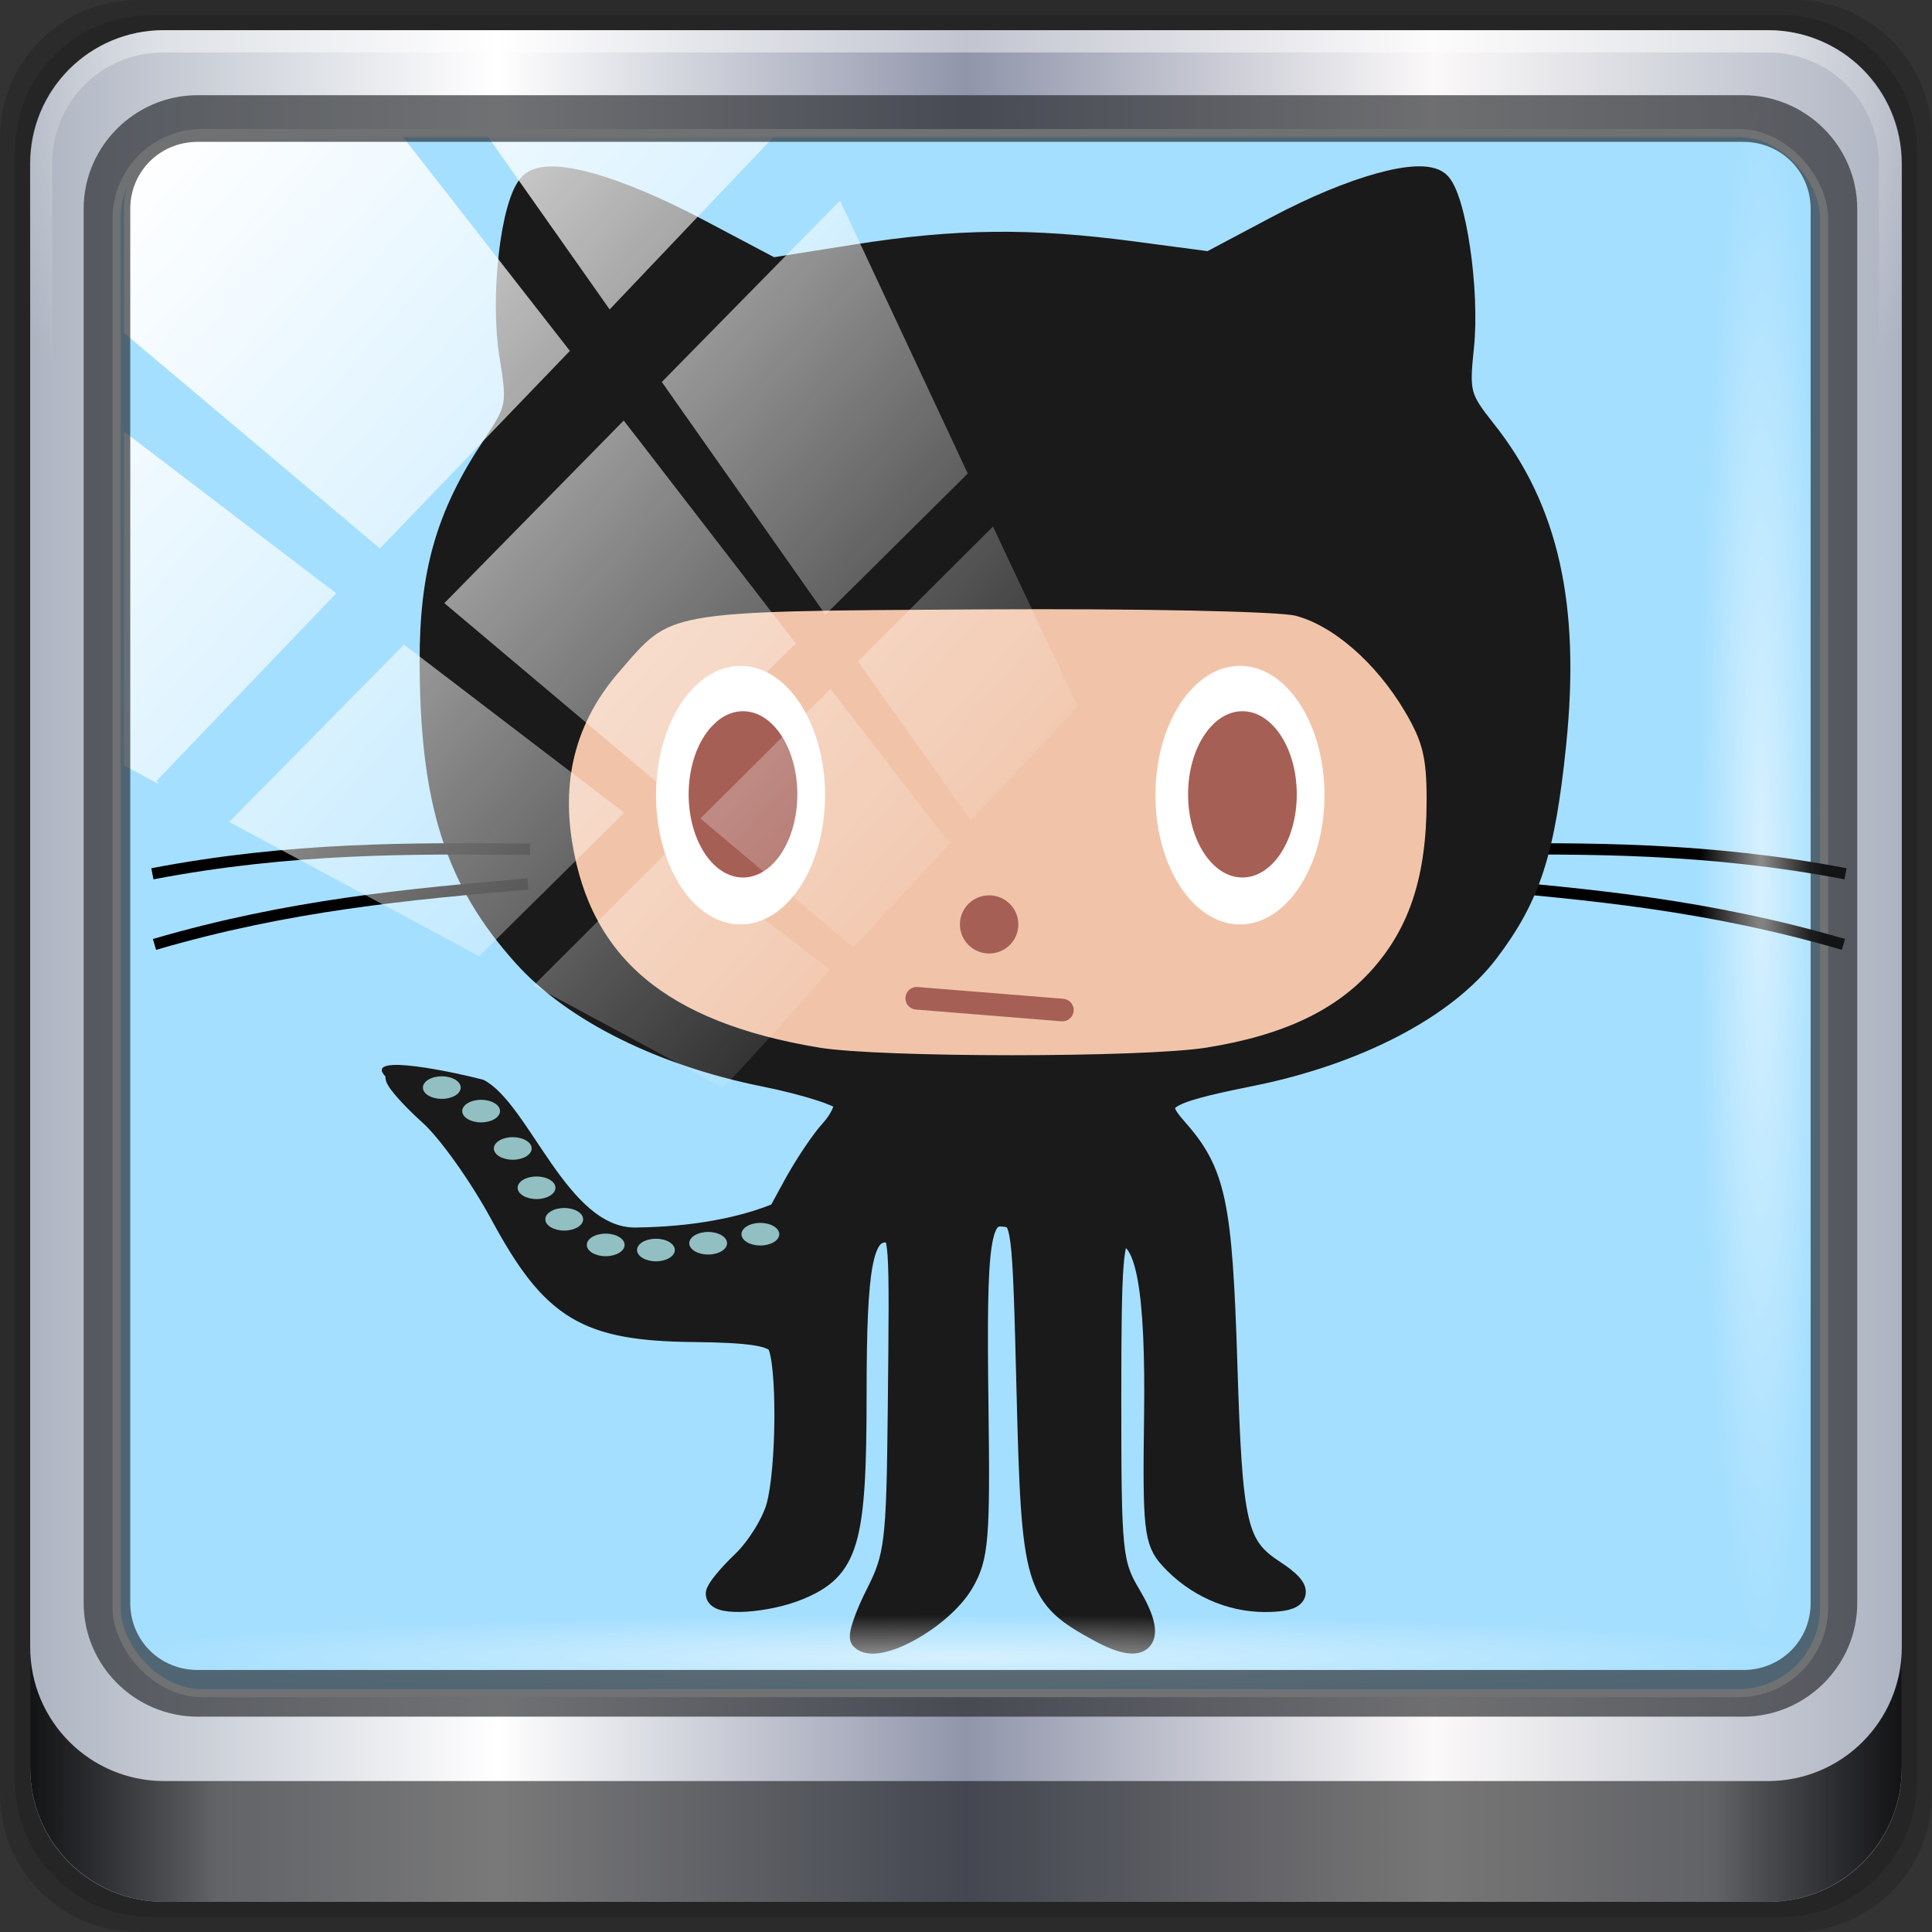 <?xml version="1.0" encoding="UTF-8" standalone="no"?>
<!-- Created with Inkscape (http://www.inkscape.org/) -->

<svg
   xmlns:dc="http://purl.org/dc/elements/1.1/"
   xmlns:cc="http://creativecommons.org/ns#"
   xmlns:rdf="http://www.w3.org/1999/02/22-rdf-syntax-ns#"
   xmlns:svg="http://www.w3.org/2000/svg"
   xmlns="http://www.w3.org/2000/svg"
   xmlns:xlink="http://www.w3.org/1999/xlink"
   xmlns:sodipodi="http://sodipodi.sourceforge.net/DTD/sodipodi-0.dtd"
   xmlns:inkscape="http://www.inkscape.org/namespaces/inkscape"
   version="1.0"
   width="96"
   height="96"
   id="svg2408"
   style="display:inline"
   inkscape:version="0.92.2 5c3e80d, 2017-08-06"
   sodipodi:docname="octocat.svg">
  <rect width="100%" height="100%" fill="#333333" stroke="none"/>
  <sodipodi:namedview
     pagecolor="#ffffff"
     bordercolor="#666666"
     borderopacity="1"
     objecttolerance="10"
     gridtolerance="10"
     guidetolerance="10"
     inkscape:pageopacity="0"
     inkscape:pageshadow="2"
     inkscape:window-width="1280"
     inkscape:window-height="941"
     id="namedview57"
     showgrid="false"
     inkscape:zoom="2.9807474"
     inkscape:cx="-29.800362"
     inkscape:cy="32.520657"
     inkscape:window-x="0"
     inkscape:window-y="21"
     inkscape:window-maximized="1"
     inkscape:current-layer="g7390" />
  <defs
     id="defs2410">
    <linearGradient
       id="linearGradient4377">
      <stop
         offset="0"
         style="stop-color:#c8c8c8;stop-opacity:1"
         id="stop4379" />
      <stop
         offset="1"
         style="stop-color:#f5f5f5;stop-opacity:1"
         id="stop4381" />
    </linearGradient>
    <linearGradient
       x1="45.448"
       y1="92.54"
       x2="45.448"
       y2="7.017"
       id="ButtonShadow"
       gradientUnits="userSpaceOnUse"
       gradientTransform="scale(1.006,0.994)">
      <stop
         id="stop3750"
         style="stop-color:#000000;stop-opacity:1"
         offset="0" />
      <stop
         id="stop3752"
         style="stop-color:#000000;stop-opacity:0.588"
         offset="1" />
    </linearGradient>
    <linearGradient
       id="linearGradient3700">
      <stop
         id="stop3702"
         style="stop-color:#e6e6e6;stop-opacity:1"
         offset="0" />
      <stop
         id="stop3704"
         style="stop-color:#f5f5f5;stop-opacity:1"
         offset="1" />
    </linearGradient>
    <linearGradient
       x1="48"
       y1="90"
       x2="48"
       y2="5.988"
       id="linearGradient3706"
       xlink:href="#linearGradient3700"
       gradientUnits="userSpaceOnUse" />
    <filter
       color-interpolation-filters="sRGB"
       id="filter3174">
      <feGaussianBlur
         id="feGaussianBlur3176"
         stdDeviation="1.71" />
    </filter>
    <linearGradient
       x1="45.448"
       y1="92.54"
       x2="45.448"
       y2="7.017"
       id="ButtonShadow-0"
       gradientUnits="userSpaceOnUse"
       gradientTransform="matrix(1.006,0,0,0.994,100,0)">
      <stop
         id="stop3750-8"
         style="stop-color:#000000;stop-opacity:1"
         offset="0" />
      <stop
         id="stop3752-5"
         style="stop-color:#000000;stop-opacity:0.588"
         offset="1" />
    </linearGradient>
    <linearGradient
       x1="32.251"
       y1="6.132"
       x2="32.251"
       y2="90.239"
       id="linearGradient3780"
       xlink:href="#ButtonShadow-0"
       gradientUnits="userSpaceOnUse"
       gradientTransform="matrix(1.024,0,0,1.012,-1.143,-98.071)" />
    <linearGradient
       x1="32.251"
       y1="6.132"
       x2="32.251"
       y2="90.239"
       id="linearGradient3772"
       xlink:href="#ButtonShadow-0"
       gradientUnits="userSpaceOnUse"
       gradientTransform="matrix(1.024,0,0,1.012,-1.143,-98.071)" />
    <linearGradient
       x1="32.251"
       y1="6.132"
       x2="32.251"
       y2="90.239"
       id="linearGradient3725"
       xlink:href="#ButtonShadow-0"
       gradientUnits="userSpaceOnUse"
       gradientTransform="matrix(1.024,0,0,1.012,-1.143,-98.071)" />
    <linearGradient
       x1="32.251"
       y1="6.132"
       x2="32.251"
       y2="90.239"
       id="linearGradient3721"
       xlink:href="#ButtonShadow-0"
       gradientUnits="userSpaceOnUse"
       gradientTransform="translate(0,-97)" />
    <linearGradient
       x1="32.251"
       y1="6.132"
       x2="32.251"
       y2="90.239"
       id="linearGradient3760"
       xlink:href="#ButtonShadow-0"
       gradientUnits="userSpaceOnUse"
       gradientTransform="matrix(1.024,0,0,1.012,-1.143,-98.071)" />
    <linearGradient
       id="linearGradient3737-1">
      <stop
         id="stop3739-9"
         style="stop-color:#ffffff;stop-opacity:1"
         offset="0" />
      <stop
         id="stop3741-3"
         style="stop-color:#ffffff;stop-opacity:0"
         offset="1" />
    </linearGradient>
    <radialGradient
       cx="48"
       cy="90.172"
       r="42"
       fx="48"
       fy="90.172"
       id="radialGradient2886"
       xlink:href="#linearGradient3737-0"
       gradientUnits="userSpaceOnUse"
       gradientTransform="matrix(1.157,0,0,0.996,-7.551,0.197)" />
    <linearGradient
       id="linearGradient3737-0">
      <stop
         id="stop3739-6"
         style="stop-color:#ffffff;stop-opacity:1"
         offset="0" />
      <stop
         id="stop3741-0"
         style="stop-color:#ffffff;stop-opacity:0"
         offset="1" />
    </linearGradient>
    <linearGradient
       x1="36.357"
       y1="6"
       x2="36.357"
       y2="63.893"
       id="linearGradient3923"
       xlink:href="#linearGradient3737-1"
       gradientUnits="userSpaceOnUse" />
    <linearGradient
       id="linearGradient3737-9">
      <stop
         id="stop3739-2"
         style="stop-color:#ffffff;stop-opacity:1"
         offset="0" />
      <stop
         id="stop3741-1"
         style="stop-color:#ffffff;stop-opacity:0"
         offset="1" />
    </linearGradient>
    <clipPath
       id="clipPath3613">
      <rect
         width="84"
         height="84"
         rx="6"
         ry="6"
         x="6"
         y="6"
         id="rect3615"
         style="fill:#ffffff;fill-opacity:1;fill-rule:nonzero;stroke:none" />
    </clipPath>
    <filter
       x="-0.192"
       y="-0.192"
       width="1.384"
       height="1.384"
       color-interpolation-filters="sRGB"
       id="filter3794">
      <feGaussianBlur
         id="feGaussianBlur3796"
         stdDeviation="5.28" />
    </filter>
    <linearGradient
       x1="48"
       y1="20.221"
       x2="48"
       y2="138.661"
       id="linearGradient2890"
       xlink:href="#linearGradient3737-9"
       gradientUnits="userSpaceOnUse" />
    <radialGradient
       inkscape:collect="always"
       xlink:href="#linearGradient3737-0"
       id="radialGradient3054"
       gradientUnits="userSpaceOnUse"
       gradientTransform="matrix(1.157,0,0,0.996,-7.551,0.197)"
       cx="48"
       cy="90.172"
       fx="48"
       fy="90.172"
       r="42" />
    <linearGradient
       inkscape:collect="always"
       xlink:href="#linearGradient3737-1"
       id="linearGradient3057"
       gradientUnits="userSpaceOnUse"
       x1="36.357"
       y1="6"
       x2="36.357"
       y2="63.893" />
    <linearGradient
       inkscape:collect="always"
       xlink:href="#linearGradient4377"
       id="linearGradient3060"
       gradientUnits="userSpaceOnUse"
       x1="48"
       y1="90"
       x2="48"
       y2="5.988" />
    <radialGradient
       r="2.614"
       fy="46.454"
       fx="55.598"
       cy="46.454"
       cx="55.598"
       gradientTransform="matrix(0.395,-0.13,0.503,1.526,6.382,-26.002)"
       gradientUnits="userSpaceOnUse"
       id="radialGradient4097"
       xlink:href="#linearGradient3756-3"
       inkscape:collect="always" />
    <radialGradient
       r="2.614"
       fy="46.454"
       fx="55.598"
       cy="46.454"
       cx="55.598"
       gradientTransform="matrix(0.95,-0.313,1.21,3.668,-53.397,-103.875)"
       gradientUnits="userSpaceOnUse"
       id="radialGradient4095"
       xlink:href="#linearGradient3756-3"
       inkscape:collect="always" />
    <linearGradient
       y2="22.683"
       x2="41.864"
       y1="71.088"
       x1="41.646"
       gradientUnits="userSpaceOnUse"
       id="linearGradient4093"
       xlink:href="#linearGradient3744-1"
       inkscape:collect="always" />
    <linearGradient
       y2="46.271"
       x2="48.353"
       y1="24.342"
       x1="48.353"
       gradientUnits="userSpaceOnUse"
       id="linearGradient4091"
       xlink:href="#linearGradient3782-2"
       inkscape:collect="always" />
    <radialGradient
       r="16"
       fy="58.667"
       fx="48"
       cy="58.667"
       cx="48"
       gradientTransform="matrix(1,0,0,1.5,0,-24)"
       gradientUnits="userSpaceOnUse"
       id="radialGradient4089"
       xlink:href="#linearGradient3717-1"
       inkscape:collect="always" />
    <linearGradient
       y2="26"
       x2="52"
       y1="73"
       x1="51"
       gradientUnits="userSpaceOnUse"
       id="linearGradient4087"
       xlink:href="#linearGradient3692-9"
       inkscape:collect="always" />
    <linearGradient
       y2="24"
       x2="47"
       y1="74"
       x1="47"
       gradientUnits="userSpaceOnUse"
       id="linearGradient4085"
       xlink:href="#linearGradient3692-9"
       inkscape:collect="always" />
    <linearGradient
       y2="22.99"
       x2="49"
       y1="75"
       x1="49"
       gradientUnits="userSpaceOnUse"
       id="linearGradient4083"
       xlink:href="#linearGradient3692-9"
       inkscape:collect="always" />
    <linearGradient
       inkscape:collect="always"
       xlink:href="#linearGradient3692-9"
       id="linearGradient3963"
       gradientUnits="userSpaceOnUse"
       x1="51"
       y1="73"
       x2="52"
       y2="26" />
    <linearGradient
       id="linearGradient3942">
      <stop
         offset="0"
         style="stop-color:#000000;stop-opacity:1"
         id="stop3944" />
      <stop
         offset="1"
         style="stop-color:#000000;stop-opacity:0"
         id="stop3946" />
    </linearGradient>
    <linearGradient
       gradientUnits="userSpaceOnUse"
       xlink:href="#linearGradient3692-9"
       id="linearGradient3715-4"
       y2="26"
       x2="52"
       y1="73"
       x1="51" />
    <linearGradient
       id="linearGradient3935">
      <stop
         offset="0"
         style="stop-color:#000000;stop-opacity:1"
         id="stop3937" />
      <stop
         offset="1"
         style="stop-color:#000000;stop-opacity:0"
         id="stop3939" />
    </linearGradient>
    <linearGradient
       gradientUnits="userSpaceOnUse"
       xlink:href="#linearGradient3692-9"
       id="linearGradient3707-0"
       y2="24"
       x2="47"
       y1="74"
       x1="47" />
    <linearGradient
       id="linearGradient3692-9">
      <stop
         offset="0"
         style="stop-color:#000000;stop-opacity:1"
         id="stop3694-1" />
      <stop
         offset="1"
         style="stop-color:#000000;stop-opacity:0"
         id="stop3696-5" />
    </linearGradient>
    <linearGradient
       gradientUnits="userSpaceOnUse"
       xlink:href="#linearGradient3692-9"
       id="linearGradient3698-0"
       y2="22.99"
       x2="49"
       y1="75"
       x1="49" />
    <linearGradient
       id="linearGradient3924">
      <stop
         offset="0"
         style="stop-color:#ffffff;stop-opacity:1"
         id="stop3926" />
      <stop
         offset="1"
         style="stop-color:#ffffff;stop-opacity:0"
         id="stop3928" />
    </linearGradient>
    <radialGradient
       r="2.614"
       fy="46.454"
       fx="55.598"
       cy="46.454"
       cx="55.598"
       gradientTransform="matrix(0.395,-0.13,0.503,1.526,6.382,-26.002)"
       gradientUnits="userSpaceOnUse"
       id="radialGradient3895-1"
       xlink:href="#linearGradient3756-3"
       inkscape:collect="always" />
    <linearGradient
       id="linearGradient3756-3">
      <stop
         offset="0"
         style="stop-color:#ffffff;stop-opacity:1"
         id="stop3758-3" />
      <stop
         offset="1"
         style="stop-color:#ffffff;stop-opacity:0"
         id="stop3760-8" />
    </linearGradient>
    <radialGradient
       r="2.614"
       fy="46.454"
       fx="55.598"
       cy="46.454"
       cx="55.598"
       gradientTransform="matrix(0.95,-0.313,1.21,3.668,-53.397,-103.875)"
       gradientUnits="userSpaceOnUse"
       id="radialGradient3893-1"
       xlink:href="#linearGradient3756-3"
       inkscape:collect="always" />
    <linearGradient
       id="linearGradient3744-1">
      <stop
         offset="0"
         style="stop-color:#ffffff;stop-opacity:1"
         id="stop3746-6" />
      <stop
         offset="1"
         style="stop-color:#ffffff;stop-opacity:0"
         id="stop3748-5" />
    </linearGradient>
    <linearGradient
       y2="22.683"
       x2="41.864"
       y1="71.088"
       x1="41.646"
       gradientUnits="userSpaceOnUse"
       id="linearGradient3891-2"
       xlink:href="#linearGradient3744-1"
       inkscape:collect="always" />
    <linearGradient
       id="linearGradient3782-2">
      <stop
         offset="0"
         style="stop-color:#697c84;stop-opacity:1"
         id="stop3784-6" />
      <stop
         offset="1"
         style="stop-color:#697c84;stop-opacity:0"
         id="stop3786-0" />
    </linearGradient>
    <linearGradient
       y2="46.271"
       x2="48.353"
       y1="24.342"
       x1="48.353"
       gradientUnits="userSpaceOnUse"
       id="linearGradient3889-7"
       xlink:href="#linearGradient3782-2"
       inkscape:collect="always" />
    <linearGradient
       id="linearGradient3717-1">
      <stop
         offset="0"
         style="stop-color:#ffffff;stop-opacity:1"
         id="stop3719-4" />
      <stop
         offset="1"
         style="stop-color:#93a3aa;stop-opacity:1"
         id="stop3721-0" />
    </linearGradient>
    <radialGradient
       r="16"
       fy="58.667"
       fx="48"
       cy="58.667"
       cx="48"
       gradientTransform="matrix(1,0,0,1.5,0,-24)"
       gradientUnits="userSpaceOnUse"
       id="radialGradient3887-6"
       xlink:href="#linearGradient3717-1"
       inkscape:collect="always" />
    <radialGradient
       r="2.614"
       fy="46.454"
       fx="55.598"
       cy="46.454"
       cx="55.598"
       gradientTransform="matrix(0.395,-0.13,0.503,1.526,6.382,-26.002)"
       gradientUnits="userSpaceOnUse"
       id="radialGradient3895"
       xlink:href="#linearGradient3756"
       inkscape:collect="always" />
    <radialGradient
       r="2.614"
       fy="46.454"
       fx="55.598"
       cy="46.454"
       cx="55.598"
       gradientTransform="matrix(0.95,-0.313,1.21,3.668,-53.397,-103.875)"
       gradientUnits="userSpaceOnUse"
       id="radialGradient3893"
       xlink:href="#linearGradient3756"
       inkscape:collect="always" />
    <linearGradient
       y2="22.683"
       x2="41.864"
       y1="71.088"
       x1="41.646"
       gradientUnits="userSpaceOnUse"
       id="linearGradient3891"
       xlink:href="#linearGradient3744"
       inkscape:collect="always" />
    <linearGradient
       y2="46.271"
       x2="48.353"
       y1="24.342"
       x1="48.353"
       gradientUnits="userSpaceOnUse"
       id="linearGradient3889"
       xlink:href="#linearGradient3782"
       inkscape:collect="always" />
    <radialGradient
       r="16"
       fy="58.667"
       fx="48"
       cy="58.667"
       cx="48"
       gradientTransform="matrix(1,0,0,1.5,0,-24)"
       gradientUnits="userSpaceOnUse"
       id="radialGradient3887"
       xlink:href="#linearGradient3717"
       inkscape:collect="always" />
    <linearGradient
       y2="7.017"
       x2="45.448"
       y1="92.54"
       x1="45.448"
       gradientTransform="scale(1.006,0.994)"
       gradientUnits="userSpaceOnUse"
       id="linearGradient3839"
       xlink:href="#ButtonShadow-62"
       inkscape:collect="always" />
    <linearGradient
       y2="14.514"
       x2="50.528"
       y1="-28.642"
       x1="2.771"
       gradientUnits="userSpaceOnUse"
       id="linearGradient3837"
       xlink:href="#linearGradient4213-7"
       inkscape:collect="always" />
    <linearGradient
       y2="7.017"
       x2="45.448"
       y1="92.54"
       x1="45.448"
       gradientTransform="scale(1.006,0.994)"
       gradientUnits="userSpaceOnUse"
       id="linearGradient3835"
       xlink:href="#ButtonShadow-1"
       inkscape:collect="always" />
    <radialGradient
       r="43.199"
       fy="44.893"
       fx="13.948"
       cy="44.893"
       cx="13.948"
       gradientTransform="matrix(0.888,0,0,0.072,16.069,-98.792)"
       gradientUnits="userSpaceOnUse"
       id="radialGradient3833"
       xlink:href="#linearGradient4133"
       inkscape:collect="always" />
    <radialGradient
       r="43.199"
       fy="44.893"
       fx="13.948"
       cy="44.893"
       cx="13.948"
       gradientTransform="matrix(0.975,0,0,0.049,41.943,65.501)"
       gradientUnits="userSpaceOnUse"
       id="radialGradient3831"
       xlink:href="#linearGradient4133"
       inkscape:collect="always" />
    <linearGradient
       y2="88.172"
       x2="94.5"
       y1="88.172"
       x1="1.5"
       gradientTransform="translate(8.044,-14.666)"
       gradientUnits="userSpaceOnUse"
       id="linearGradient3829"
       xlink:href="#linearGradient3832-0-6-1-1"
       inkscape:collect="always" />
    <radialGradient
       r="42"
       fy="-27"
       fx="48"
       cy="-27"
       cx="48"
       gradientTransform="matrix(-1.072,0,0,-0.875,199.464,-19.126)"
       gradientUnits="userSpaceOnUse"
       id="radialGradient3827"
       xlink:href="#linearGradient4091-0-3-0-7"
       inkscape:collect="always" />
    <linearGradient
       y2="47"
       x2="90"
       y1="47"
       x1="6"
       gradientTransform="matrix(1.107,0,0,1.107,2.901,-18.701)"
       gradientUnits="userSpaceOnUse"
       id="linearGradient3825"
       xlink:href="#linearGradient6139-0"
       inkscape:collect="always" />
    <linearGradient
       id="linearGradient4208">
      <stop
         id="stop4210"
         style="stop-color:#f3840c;stop-opacity:1"
         offset="0" />
      <stop
         id="stop4212"
         style="stop-color:#f2b80c;stop-opacity:1"
         offset="1" />
    </linearGradient>
    <linearGradient
       id="linearGradient4084">
      <stop
         id="stop4086"
         style="stop-color:#537d6b;stop-opacity:1"
         offset="0" />
      <stop
         id="stop4088"
         style="stop-color:#92bbaa;stop-opacity:1"
         offset="1" />
    </linearGradient>
    <linearGradient
       x1="45.448"
       y1="92.54"
       x2="45.448"
       y2="7.017"
       id="ButtonShadow-62"
       gradientUnits="userSpaceOnUse"
       gradientTransform="scale(1.006,0.994)">
      <stop
         id="stop3750-6"
         style="stop-color:#000000;stop-opacity:1"
         offset="0" />
      <stop
         id="stop3752-8"
         style="stop-color:#000000;stop-opacity:0.588"
         offset="1" />
    </linearGradient>
    <linearGradient
       id="linearGradient3737-5">
      <stop
         id="stop3739-0"
         style="stop-color:#ffffff;stop-opacity:1"
         offset="0" />
      <stop
         id="stop3741-8"
         style="stop-color:#ffffff;stop-opacity:0"
         offset="1" />
    </linearGradient>
    <filter
       color-interpolation-filters="sRGB"
       id="filter3174-36">
      <feGaussianBlur
         id="feGaussianBlur3176-3"
         stdDeviation="1.71" />
    </filter>
    <linearGradient
       x1="36.357"
       y1="6"
       x2="36.357"
       y2="63.893"
       id="linearGradient3188-8"
       xlink:href="#linearGradient3737-5"
       gradientUnits="userSpaceOnUse" />
    <filter
       x="-0.192"
       y="-0.192"
       width="1.384"
       height="1.384"
       color-interpolation-filters="sRGB"
       id="filter3794-5">
      <feGaussianBlur
         id="feGaussianBlur3796-5"
         stdDeviation="5.28" />
    </filter>
    <linearGradient
       x1="48"
       y1="20.221"
       x2="48"
       y2="138.661"
       id="linearGradient3613-7"
       xlink:href="#linearGradient3737-5"
       gradientUnits="userSpaceOnUse" />
    <radialGradient
       cx="48"
       cy="90.172"
       r="42"
       fx="48"
       fy="90.172"
       id="radialGradient3619-8"
       xlink:href="#linearGradient3737-5"
       gradientUnits="userSpaceOnUse"
       gradientTransform="matrix(1.157,0,0,0.996,-7.551,0.197)" />
    <clipPath
       id="clipPath3613-7">
      <rect
         width="84"
         height="84"
         rx="6"
         ry="6"
         x="6"
         y="6"
         id="rect3615-9"
         style="fill:#ffffff;fill-opacity:1;fill-rule:nonzero;stroke:none" />
    </clipPath>
    <linearGradient
       id="linearGradient556">
      <stop
         id="stop557"
         style="stop-color:#ffffff;stop-opacity:1"
         offset="0" />
      <stop
         id="stop558"
         style="stop-color:#8f8f8f;stop-opacity:1"
         offset="1" />
    </linearGradient>
    <linearGradient
       id="linearGradient561">
      <stop
         id="stop562"
         style="stop-color:#72a6db;stop-opacity:1"
         offset="0" />
      <stop
         id="stop563"
         style="stop-color:#4974aa;stop-opacity:1"
         offset="1" />
    </linearGradient>
    <linearGradient
       id="linearGradient635">
      <stop
         id="stop636"
         style="stop-color:#ffffff;stop-opacity:1"
         offset="0" />
      <stop
         id="stop637"
         style="stop-color:#ffffff;stop-opacity:0.176"
         offset="1" />
    </linearGradient>
    <linearGradient
       id="linearGradient564">
      <stop
         id="stop565"
         style="stop-color:#3278c6;stop-opacity:1"
         offset="0" />
      <stop
         id="stop566"
         style="stop-color:#264980;stop-opacity:1"
         offset="1" />
    </linearGradient>
    <linearGradient
       id="linearGradient604">
      <stop
         id="stop605"
         style="stop-color:#000000;stop-opacity:0.239"
         offset="0" />
      <stop
         id="stop606"
         style="stop-color:#000000;stop-opacity:0"
         offset="1" />
    </linearGradient>
    <linearGradient
       id="linearGradient641">
      <stop
         id="stop642"
         style="stop-color:#000000;stop-opacity:0.416"
         offset="0" />
      <stop
         id="stop643"
         style="stop-color:#000000;stop-opacity:0"
         offset="1" />
    </linearGradient>
    <radialGradient
       cx="24.218"
       cy="13.492"
       r="10.214"
       fx="24.218"
       fy="13.492"
       id="radialGradient4058"
       xlink:href="#linearGradient556"
       gradientUnits="userSpaceOnUse"
       gradientTransform="scale(0.888,1.127)"
       spreadMethod="pad" />
    <radialGradient
       cx="31.638"
       cy="4.291"
       r="6.114"
       fx="31.638"
       fy="4.291"
       id="radialGradient4060"
       xlink:href="#linearGradient561"
       gradientUnits="userSpaceOnUse"
       gradientTransform="scale(1.061,0.942)"
       spreadMethod="pad" />
    <linearGradient
       x1="66.897"
       y1="9.709"
       x2="68.417"
       y2="18.199"
       id="linearGradient4062"
       xlink:href="#linearGradient561"
       gradientUnits="userSpaceOnUse"
       gradientTransform="scale(0.578,1.73)"
       spreadMethod="pad" />
    <linearGradient
       x1="42.008"
       y1="5.456"
       x2="56.889"
       y2="14.642"
       id="linearGradient4064"
       xlink:href="#linearGradient635"
       gradientUnits="userSpaceOnUse"
       gradientTransform="scale(0.653,1.531)"
       spreadMethod="pad" />
    <radialGradient
       cx="15.486"
       cy="16.135"
       r="27.532"
       fx="15.486"
       fy="16.135"
       id="radialGradient4066"
       xlink:href="#linearGradient564"
       gradientUnits="userSpaceOnUse"
       gradientTransform="scale(0.993,1.007)"
       spreadMethod="pad" />
    <linearGradient
       x1="40.971"
       y1="41.885"
       x2="23.981"
       y2="21.709"
       id="linearGradient4068"
       xlink:href="#linearGradient604"
       gradientUnits="userSpaceOnUse"
       gradientTransform="scale(0.993,1.007)"
       spreadMethod="pad" />
    <radialGradient
       cx="56.925"
       cy="25.591"
       r="5.343"
       fx="56.925"
       fy="25.591"
       id="radialGradient4070"
       xlink:href="#linearGradient561"
       gradientUnits="userSpaceOnUse"
       gradientTransform="scale(1.122,0.891)"
       spreadMethod="pad" />
    <linearGradient
       x1="25.033"
       y1="15.336"
       x2="25.338"
       y2="24.687"
       id="linearGradient4072"
       xlink:href="#linearGradient635"
       gradientUnits="userSpaceOnUse"
       gradientTransform="scale(0.96,1.042)"
       spreadMethod="pad" />
    <linearGradient
       x1="27.607"
       y1="16.387"
       x2="28.115"
       y2="24.093"
       id="linearGradient4074"
       xlink:href="#linearGradient556"
       gradientUnits="userSpaceOnUse"
       gradientTransform="scale(0.888,1.127)"
       spreadMethod="pad" />
    <radialGradient
       cx="32.369"
       cy="3.356"
       r="6.057"
       fx="32.369"
       fy="3.356"
       id="radialGradient4076"
       xlink:href="#linearGradient561"
       gradientUnits="userSpaceOnUse"
       gradientTransform="scale(1.04,0.961)"
       spreadMethod="pad" />
    <linearGradient
       x1="36.83"
       y1="47.909"
       x2="37.26"
       y2="54.864"
       id="linearGradient4078"
       xlink:href="#linearGradient561"
       gradientUnits="userSpaceOnUse"
       gradientTransform="scale(1.517,0.659)"
       spreadMethod="pad" />
    <linearGradient
       x1="29.954"
       y1="68.697"
       x2="30.472"
       y2="63.224"
       id="linearGradient4080"
       xlink:href="#linearGradient641"
       gradientUnits="userSpaceOnUse"
       gradientTransform="scale(1.847,0.541)"
       spreadMethod="pad" />
    <linearGradient
       x1="29.049"
       y1="63.282"
       x2="29.396"
       y2="68.898"
       id="linearGradient4082"
       xlink:href="#linearGradient561"
       gradientUnits="userSpaceOnUse"
       gradientTransform="scale(1.926,0.519)"
       spreadMethod="pad" />
    <linearGradient
       x1="48"
       y1="6"
       x2="48"
       y2="109.107"
       id="linearGradient4152"
       xlink:href="#linearGradient3737-5"
       gradientUnits="userSpaceOnUse" />
    <linearGradient
       x1="48"
       y1="90"
       x2="48"
       y2="5.988"
       id="linearGradient4206"
       xlink:href="#linearGradient4084"
       gradientUnits="userSpaceOnUse" />
    <linearGradient
       x1="48"
       y1="90"
       x2="48"
       y2="5.988"
       id="linearGradient4214"
       xlink:href="#linearGradient4208"
       gradientUnits="userSpaceOnUse" />
    <linearGradient
       x1="45.448"
       y1="92.54"
       x2="45.448"
       y2="7.017"
       id="ButtonShadow-0-0"
       gradientUnits="userSpaceOnUse"
       gradientTransform="matrix(1.006,0,0,0.994,100,0)">
      <stop
         id="stop3750-8-3"
         style="stop-color:#000000;stop-opacity:1"
         offset="0" />
      <stop
         id="stop3752-5-0"
         style="stop-color:#000000;stop-opacity:0.588"
         offset="1" />
    </linearGradient>
    <linearGradient
       x1="32.251"
       y1="6.132"
       x2="32.251"
       y2="90.239"
       id="linearGradient3780-3"
       xlink:href="#ButtonShadow-0-0"
       gradientUnits="userSpaceOnUse"
       gradientTransform="matrix(1.024,0,0,1.012,-1.143,-98.071)" />
    <linearGradient
       x1="32.251"
       y1="6.132"
       x2="32.251"
       y2="90.239"
       id="linearGradient3772-3"
       xlink:href="#ButtonShadow-0-0"
       gradientUnits="userSpaceOnUse"
       gradientTransform="matrix(1.024,0,0,1.012,-1.143,-98.071)" />
    <linearGradient
       x1="32.251"
       y1="6.132"
       x2="32.251"
       y2="90.239"
       id="linearGradient3725-4"
       xlink:href="#ButtonShadow-0-0"
       gradientUnits="userSpaceOnUse"
       gradientTransform="matrix(1.024,0,0,1.012,-1.143,-98.071)" />
    <linearGradient
       x1="32.251"
       y1="6.132"
       x2="32.251"
       y2="90.239"
       id="linearGradient3721-2"
       xlink:href="#ButtonShadow-0-0"
       gradientUnits="userSpaceOnUse"
       gradientTransform="translate(0,-97)" />
    <linearGradient
       x1="32.251"
       y1="6.132"
       x2="32.251"
       y2="90.239"
       id="linearGradient3059"
       xlink:href="#ButtonShadow-0-0"
       gradientUnits="userSpaceOnUse"
       gradientTransform="matrix(1.024,0,0,1.012,-1.143,-98.071)" />
    <linearGradient
       id="linearGradient4281-6-1">
      <stop
         id="stop4283-9-3"
         style="stop-color:#1e1e1e;stop-opacity:1"
         offset="0" />
      <stop
         id="stop4285-8-23"
         style="stop-color:#505050;stop-opacity:1"
         offset="1" />
    </linearGradient>
    <linearGradient
       x1="15.996"
       y1="47.996"
       x2="79.996"
       y2="47.996"
       id="linearGradient3299"
       xlink:href="#linearGradient4281-6-1"
       gradientUnits="userSpaceOnUse"
       gradientTransform="matrix(0,1,-1,0,70.996,0.004)" />
    <filter
       color-interpolation-filters="sRGB"
       id="filter3174-3">
      <feGaussianBlur
         id="feGaussianBlur3176-6"
         stdDeviation="1.71" />
    </filter>
    <linearGradient
       x1="45.448"
       y1="92.54"
       x2="45.448"
       y2="7.017"
       id="ButtonShadow-1"
       gradientUnits="userSpaceOnUse"
       gradientTransform="scale(1.006,0.994)">
      <stop
         id="stop3750-9"
         style="stop-color:#000000;stop-opacity:1"
         offset="0" />
      <stop
         id="stop3752-9"
         style="stop-color:#000000;stop-opacity:0.588"
         offset="1" />
    </linearGradient>
    <linearGradient
       id="linearGradient4281-6-7">
      <stop
         id="stop4283-9-0"
         style="stop-color:#1e1e1e;stop-opacity:1"
         offset="0" />
      <stop
         id="stop4285-8-2"
         style="stop-color:#505050;stop-opacity:1"
         offset="1" />
    </linearGradient>
    <linearGradient
       x1="48"
       y1="16"
       x2="48"
       y2="80"
       id="linearGradient4416"
       xlink:href="#linearGradient4281-6-7"
       gradientUnits="userSpaceOnUse" />
    <filter
       color-interpolation-filters="sRGB"
       id="filter3174-0">
      <feGaussianBlur
         id="feGaussianBlur3176-7"
         stdDeviation="1.71" />
    </filter>
    <linearGradient
       x1="45.448"
       y1="92.54"
       x2="45.448"
       y2="7.017"
       id="ButtonShadow-6"
       gradientUnits="userSpaceOnUse"
       gradientTransform="scale(1.006,0.994)">
      <stop
         id="stop3750-4"
         style="stop-color:#000000;stop-opacity:1"
         offset="0" />
      <stop
         id="stop3752-4"
         style="stop-color:#000000;stop-opacity:0.588"
         offset="1" />
    </linearGradient>
    <linearGradient
       y2="14.514"
       x2="50.528"
       y1="-28.642"
       x1="2.771"
       gradientUnits="userSpaceOnUse"
       id="linearGradient7466"
       xlink:href="#linearGradient4213-7"
       inkscape:collect="always" />
    <radialGradient
       r="43.199"
       fy="44.893"
       fx="13.948"
       cy="44.893"
       cx="13.948"
       gradientTransform="matrix(0.888,0,0,0.049,16.069,-98.752)"
       gradientUnits="userSpaceOnUse"
       id="radialGradient7464"
       xlink:href="#linearGradient4133"
       inkscape:collect="always" />
    <radialGradient
       r="43.199"
       fy="44.893"
       fx="13.948"
       cy="44.893"
       cx="13.948"
       gradientTransform="matrix(0.975,0,0,0.049,41.943,65.501)"
       gradientUnits="userSpaceOnUse"
       id="radialGradient7462"
       xlink:href="#linearGradient4133"
       inkscape:collect="always" />
    <linearGradient
       y2="88.172"
       x2="94.5"
       y1="88.172"
       x1="1.5"
       gradientTransform="translate(8.044,-14.666)"
       gradientUnits="userSpaceOnUse"
       id="linearGradient7460"
       xlink:href="#linearGradient3832-0-6-1-1"
       inkscape:collect="always" />
    <radialGradient
       r="42"
       fy="-27"
       fx="48"
       cy="-27"
       cx="48"
       gradientTransform="matrix(-1.072,0,0,-0.875,199.464,-19.126)"
       gradientUnits="userSpaceOnUse"
       id="radialGradient7430"
       xlink:href="#linearGradient4091-0-3-0-7"
       inkscape:collect="always" />
    <radialGradient
       r="41"
       fy="6.213"
       fx="158"
       cy="6.213"
       cx="158"
       gradientTransform="matrix(0,1.621,-2.038,0,65.295,-227.084)"
       gradientUnits="userSpaceOnUse"
       id="radialGradient7428"
       xlink:href="#linearGradient3888-8-4-8-6"
       inkscape:collect="always" />
    <linearGradient
       y2="47"
       x2="90"
       y1="47"
       x1="6"
       gradientTransform="matrix(1.107,0,0,1.107,2.901,-18.701)"
       gradientUnits="userSpaceOnUse"
       id="linearGradient7426"
       xlink:href="#linearGradient6139-0"
       inkscape:collect="always" />
    <linearGradient
       id="linearGradient6139-0">
      <stop
         id="stop6141-2"
         offset="0"
         style="stop-color:#adb4c1;stop-opacity:1;" />
      <stop
         style="stop-color:#ffffff;stop-opacity:1;"
         offset="0.25"
         id="stop6151-0" />
      <stop
         style="stop-color:#9095aa;stop-opacity:1;"
         offset="0.5"
         id="stop6147-1" />
      <stop
         id="stop6149-4"
         offset="0.75"
         style="stop-color:#fbf9f9;stop-opacity:1;" />
      <stop
         id="stop6143-4"
         offset="1"
         style="stop-color:#adb3c1;stop-opacity:1;" />
    </linearGradient>
    <linearGradient
       inkscape:collect="always"
       xlink:href="#linearGradient6139-0"
       id="linearGradient4071"
       gradientUnits="userSpaceOnUse"
       gradientTransform="matrix(1.107,0,0,1.107,2.901,-18.701)"
       x1="6"
       y1="47"
       x2="90"
       y2="47" />
    <linearGradient
       id="linearGradient4091-0-3-0-7">
      <stop
         style="stop-color:#ffffff;stop-opacity:1;"
         offset="0"
         id="stop4093-3-6-4-2" />
      <stop
         id="stop4099-6-1-8-3"
         offset="0.8"
         style="stop-color:#ffffff;stop-opacity:1;" />
      <stop
         style="stop-color:#ffffff;stop-opacity:0;"
         offset="1"
         id="stop4095-1-0-7-9" />
    </linearGradient>
    <radialGradient
       inkscape:collect="always"
       xlink:href="#linearGradient4091-0-3-0-7"
       id="radialGradient4075"
       gradientUnits="userSpaceOnUse"
       gradientTransform="matrix(-1.072,0,0,-0.875,199.464,-19.126)"
       cx="48"
       cy="-27"
       fx="48"
       fy="-27"
       r="42" />
    <linearGradient
       inkscape:collect="always"
       id="linearGradient3888-8-4-8-6">
      <stop
         style="stop-color:#ffffff;stop-opacity:1;"
         offset="0"
         id="stop3890-4-7-9-7" />
      <stop
         style="stop-color:#ffffff;stop-opacity:0;"
         offset="1"
         id="stop3892-5-8-2-7" />
    </linearGradient>
    <radialGradient
       inkscape:collect="always"
       xlink:href="#linearGradient3888-8-4-8-6"
       id="radialGradient4073"
       gradientUnits="userSpaceOnUse"
       gradientTransform="matrix(0,1.621,-2.038,0,160.664,-243.037)"
       cx="158"
       cy="6.213"
       fx="158"
       fy="6.213"
       r="41" />
    <linearGradient
       id="linearGradient7067">
      <stop
         id="stop7069"
         style="stop-color:#000000;stop-opacity:1"
         offset="0" />
      <stop
         id="stop7071"
         style="stop-color:#000000;stop-opacity:0"
         offset="1" />
    </linearGradient>
    <linearGradient
       y2="57.665"
       x2="127.416"
       y1="48.029"
       x1="47.998"
       gradientUnits="userSpaceOnUse"
       id="linearGradient6448-0"
       xlink:href="#linearGradient4047-2-9-1"
       inkscape:collect="always" />
    <linearGradient
       id="linearGradient7060">
      <stop
         id="stop7062"
         style="stop-color:#000000;stop-opacity:1"
         offset="0" />
      <stop
         id="stop7064"
         style="stop-color:#000000;stop-opacity:0"
         offset="1" />
    </linearGradient>
    <linearGradient
       y2="60.29"
       x2="127.052"
       y1="48.029"
       x1="47.997"
       gradientUnits="userSpaceOnUse"
       id="linearGradient6446-1"
       xlink:href="#linearGradient4047-2-9-1"
       inkscape:collect="always" />
    <linearGradient
       id="linearGradient7053">
      <stop
         id="stop7055"
         style="stop-color:#000000;stop-opacity:1"
         offset="0" />
      <stop
         id="stop7057"
         style="stop-color:#000000;stop-opacity:0"
         offset="1" />
    </linearGradient>
    <linearGradient
       y2="62.839"
       x2="126.673"
       y1="48.032"
       x1="48.055"
       gradientUnits="userSpaceOnUse"
       id="linearGradient6444-4"
       xlink:href="#linearGradient4047-2-9-1"
       inkscape:collect="always" />
    <linearGradient
       id="linearGradient7046">
      <stop
         id="stop7048"
         style="stop-color:#000000;stop-opacity:1"
         offset="0" />
      <stop
         id="stop7050"
         style="stop-color:#000000;stop-opacity:0"
         offset="1" />
    </linearGradient>
    <linearGradient
       y2="66.233"
       x2="126.139"
       y1="48.047"
       x1="48.234"
       gradientUnits="userSpaceOnUse"
       id="linearGradient6442-5"
       xlink:href="#linearGradient4071-3-8-2"
       inkscape:collect="always" />
    <linearGradient
       id="linearGradient7039">
      <stop
         id="stop7041"
         style="stop-color:#000000;stop-opacity:1"
         offset="0" />
      <stop
         id="stop7043"
         style="stop-color:#000000;stop-opacity:0"
         offset="1" />
    </linearGradient>
    <linearGradient
       y2="57.665"
       x2="127.416"
       y1="48.029"
       x1="47.998"
       gradientUnits="userSpaceOnUse"
       id="linearGradient6440-3"
       xlink:href="#linearGradient4047-2-9-1"
       inkscape:collect="always" />
    <linearGradient
       id="linearGradient7032">
      <stop
         id="stop7034"
         style="stop-color:#000000;stop-opacity:1"
         offset="0" />
      <stop
         id="stop7036"
         style="stop-color:#000000;stop-opacity:0"
         offset="1" />
    </linearGradient>
    <linearGradient
       y2="60.29"
       x2="127.052"
       y1="48.029"
       x1="47.997"
       gradientUnits="userSpaceOnUse"
       id="linearGradient6438-0"
       xlink:href="#linearGradient4047-2-9-1"
       inkscape:collect="always" />
    <linearGradient
       id="linearGradient7025">
      <stop
         id="stop7027"
         style="stop-color:#000000;stop-opacity:1"
         offset="0" />
      <stop
         id="stop7029"
         style="stop-color:#000000;stop-opacity:0"
         offset="1" />
    </linearGradient>
    <linearGradient
       y2="62.839"
       x2="126.673"
       y1="48.032"
       x1="48.055"
       gradientUnits="userSpaceOnUse"
       id="linearGradient6436-8"
       xlink:href="#linearGradient4047-2-9-1"
       inkscape:collect="always" />
    <linearGradient
       id="linearGradient7018">
      <stop
         id="stop7020"
         style="stop-color:#000000;stop-opacity:1"
         offset="0" />
      <stop
         id="stop7022"
         style="stop-color:#000000;stop-opacity:0"
         offset="1" />
    </linearGradient>
    <linearGradient
       y2="66.233"
       x2="126.139"
       y1="48.047"
       x1="48.234"
       gradientUnits="userSpaceOnUse"
       id="linearGradient6434-0"
       xlink:href="#linearGradient4071-3-8-2"
       inkscape:collect="always" />
    <linearGradient
       id="linearGradient3780-6-5-9-0">
      <stop
         id="stop3782-4-0-0"
         style="stop-color:#000000;stop-opacity:0"
         offset="0" />
      <stop
         id="stop3784-9-4-1"
         style="stop-color:#000000;stop-opacity:1"
         offset="1" />
    </linearGradient>
    <radialGradient
       r="28.879"
       fy="47.887"
       fx="48.265"
       cy="47.887"
       cx="48.265"
       gradientTransform="matrix(1,0,0,1.014,-30,-0.661)"
       gradientUnits="userSpaceOnUse"
       id="radialGradient6424-3"
       xlink:href="#linearGradient3780-6-5-9-0"
       inkscape:collect="always" />
    <linearGradient
       id="linearGradient3796-9-2-7">
      <stop
         id="stop3798-4-9-5"
         style="stop-color:#ffffff;stop-opacity:0"
         offset="0" />
      <stop
         id="stop3800-9-6-6"
         style="stop-color:#ffffff;stop-opacity:1"
         offset="1" />
    </linearGradient>
    <radialGradient
       r="30.64"
       fy="47.598"
       fx="48.41"
       cy="47.598"
       cx="48.41"
       gradientTransform="matrix(1,0,0,0.985,-30,0.716)"
       gradientUnits="userSpaceOnUse"
       id="radialGradient6422-6"
       xlink:href="#linearGradient3796-9-2-7"
       inkscape:collect="always" />
    <linearGradient
       id="linearGradient7003">
      <stop
         id="stop7005"
         style="stop-color:#000000;stop-opacity:1"
         offset="0" />
      <stop
         id="stop7007"
         style="stop-color:#000000;stop-opacity:0"
         offset="1" />
    </linearGradient>
    <linearGradient
       y2="57.665"
       x2="127.416"
       y1="48.029"
       x1="47.998"
       gradientUnits="userSpaceOnUse"
       id="linearGradient6420-5"
       xlink:href="#linearGradient4047-2-9-1"
       inkscape:collect="always" />
    <linearGradient
       id="linearGradient6996">
      <stop
         id="stop6998"
         style="stop-color:#000000;stop-opacity:1"
         offset="0" />
      <stop
         id="stop7000"
         style="stop-color:#000000;stop-opacity:0"
         offset="1" />
    </linearGradient>
    <linearGradient
       y2="60.29"
       x2="127.052"
       y1="48.029"
       x1="47.997"
       gradientUnits="userSpaceOnUse"
       id="linearGradient6418-1"
       xlink:href="#linearGradient4047-2-9-1"
       inkscape:collect="always" />
    <linearGradient
       id="linearGradient4047-2-9-1">
      <stop
         id="stop4049-0-1-5"
         style="stop-color:#000000;stop-opacity:1"
         offset="0" />
      <stop
         id="stop4051-5-5-8"
         style="stop-color:#000000;stop-opacity:0"
         offset="1" />
    </linearGradient>
    <linearGradient
       y2="62.839"
       x2="126.673"
       y1="48.032"
       x1="48.055"
       gradientUnits="userSpaceOnUse"
       id="linearGradient6416-7"
       xlink:href="#linearGradient4047-2-9-1"
       inkscape:collect="always" />
    <linearGradient
       id="linearGradient4071-3-8-2">
      <stop
         id="stop4073-8-8-6"
         style="stop-color:#000000;stop-opacity:1"
         offset="0" />
      <stop
         id="stop4075-4-4-8"
         style="stop-color:#000000;stop-opacity:0"
         offset="1" />
    </linearGradient>
    <linearGradient
       y2="66.233"
       x2="126.139"
       y1="48.047"
       x1="48.234"
       gradientUnits="userSpaceOnUse"
       id="linearGradient6414-8"
       xlink:href="#linearGradient4071-3-8-2"
       inkscape:collect="always" />
    <clipPath
       id="clipPath4194-1-2-5">
      <rect
         width="84"
         height="84"
         rx="6"
         ry="6"
         x="6"
         y="6"
         id="rect4196-1-6-2"
         style="fill:#ff00ff;fill-opacity:1;fill-rule:nonzero;stroke:none" />
    </clipPath>
    <linearGradient
       id="linearGradient3832-0-6-1-1">
      <stop
         style="stop-color:#000000;stop-opacity:1;"
         offset="0"
         id="stop3834-6-3-7-1" />
      <stop
         id="stop3872-2-4"
         offset="0.1"
         style="stop-color:#000000;stop-opacity:0.588;" />
      <stop
         style="stop-color:#000000;stop-opacity:0.588;"
         offset="0.9"
         id="stop3844-6-2-7-6" />
      <stop
         style="stop-color:#000000;stop-opacity:1;"
         offset="1"
         id="stop3836-5-0-2-9" />
    </linearGradient>
    <linearGradient
       gradientTransform="translate(8.044,-14.666)"
       inkscape:collect="always"
       xlink:href="#linearGradient3832-0-6-1-1"
       id="linearGradient4129"
       x1="1.5"
       y1="88.172"
       x2="94.5"
       y2="88.172"
       gradientUnits="userSpaceOnUse" />
    <radialGradient
       inkscape:collect="always"
       xlink:href="#linearGradient4133"
       id="radialGradient4139"
       cx="13.948"
       cy="44.893"
       fx="13.948"
       fy="44.893"
       r="43.199"
       gradientTransform="matrix(0.975,0,0,0.049,41.943,65.501)"
       gradientUnits="userSpaceOnUse" />
    <linearGradient
       inkscape:collect="always"
       id="linearGradient4133">
      <stop
         style="stop-color:#ffffff;stop-opacity:1;"
         offset="0"
         id="stop4135" />
      <stop
         style="stop-color:#ffffff;stop-opacity:0;"
         offset="1"
         id="stop4137" />
    </linearGradient>
    <radialGradient
       inkscape:collect="always"
       xlink:href="#linearGradient4133"
       id="radialGradient4143"
       gradientUnits="userSpaceOnUse"
       gradientTransform="matrix(0.888,0,0,0.049,16.069,-98.752)"
       cx="13.948"
       cy="44.893"
       fx="13.948"
       fy="44.893"
       r="43.199" />
    <clipPath
       clipPathUnits="userSpaceOnUse"
       id="clipPath4156-4">
      <path
         style="opacity:0.6;fill:#ffffff;fill-opacity:1;stroke:none"
         d="m 27.046,-55.695 -14.214,13.321 0.061,0 15.653,21.771 10.231,-10.546 C 38.562,-32.302 27.468,-54.819 27.046,-55.695 z M 9.647,-39.383 -5.241,-25.321 15.988,-7.806 26.372,-18.383 9.647,-39.383 z m 31.491,12.951 -9.741,9.714 8.945,12.458 7.781,-7.555 -6.984,-14.617 z m -49.84,4.379 -13.754,12.982 26.283,13.846 0.061,-0.062 -0.123,-0.062 L 13.599,-5.401 -8.702,-22.053 z m 38.015,7.401 -9.803,9.775 11.579,9.559 7.628,-7.401 -8.669,-11.009 -0.735,-0.925 z m 20.187,5.674 -7.383,7.216 6.188,8.542 5.82,-6.137 -4.626,-9.621 z m -32.195,6.322 -9.557,9.498 13.662,7.185 7.934,-7.678 -12.039,-9.004 z m 23.312,2.374 -7.107,6.938 8.363,6.907 5.361,-5.674 -0.061,-0.092 -0.092,0.123 -6.464,-8.203 z m -8.73,8.542 -7.505,7.339 10.354,5.458 c 1.397,-1.321 5.675,-6.123 5.851,-6.322 L 31.886,8.26 z"
         id="path4158-0"
         inkscape:connector-curvature="0" />
    </clipPath>
    <linearGradient
       inkscape:collect="always"
       id="linearGradient4213-7">
      <stop
         style="stop-color:#ffffff;stop-opacity:1;"
         offset="0"
         id="stop4215-6" />
      <stop
         style="stop-color:#ffffff;stop-opacity:0;"
         offset="1"
         id="stop4217-5" />
    </linearGradient>
    <linearGradient
       inkscape:collect="always"
       xlink:href="#linearGradient4213-7"
       id="linearGradient4767"
       gradientUnits="userSpaceOnUse"
       x1="2.771"
       y1="-28.642"
       x2="50.528"
       y2="14.514" />
    <radialGradient
       cx="24.218"
       cy="13.492"
       r="10.214"
       fx="24.218"
       fy="13.492"
       id="radialGradient4058-6"
       xlink:href="#linearGradient556-8"
       gradientUnits="userSpaceOnUse"
       gradientTransform="scale(0.888,1.127)"
       spreadMethod="pad" />
    <linearGradient
       id="linearGradient556-8">
      <stop
         id="stop557-9"
         style="stop-color:#ffffff;stop-opacity:1"
         offset="0" />
      <stop
         id="stop558-4"
         style="stop-color:#8f8f8f;stop-opacity:1"
         offset="1" />
    </linearGradient>
    <radialGradient
       cx="31.638"
       cy="4.291"
       r="6.114"
       fx="31.638"
       fy="4.291"
       id="radialGradient4060-3"
       xlink:href="#linearGradient561-8"
       gradientUnits="userSpaceOnUse"
       gradientTransform="scale(1.061,0.942)"
       spreadMethod="pad" />
    <linearGradient
       id="linearGradient561-8">
      <stop
         id="stop562-9"
         style="stop-color:#72a6db;stop-opacity:1"
         offset="0" />
      <stop
         id="stop563-6"
         style="stop-color:#4974aa;stop-opacity:1"
         offset="1" />
    </linearGradient>
    <linearGradient
       x1="66.897"
       y1="9.709"
       x2="68.417"
       y2="18.199"
       id="linearGradient4062-2"
       xlink:href="#linearGradient561-8"
       gradientUnits="userSpaceOnUse"
       gradientTransform="scale(0.578,1.73)"
       spreadMethod="pad" />
    <linearGradient
       id="linearGradient3635">
      <stop
         id="stop3637"
         style="stop-color:#72a6db;stop-opacity:1"
         offset="0" />
      <stop
         id="stop3639"
         style="stop-color:#4974aa;stop-opacity:1"
         offset="1" />
    </linearGradient>
    <linearGradient
       x1="42.008"
       y1="5.456"
       x2="56.889"
       y2="14.642"
       id="linearGradient4064-8"
       xlink:href="#linearGradient635-7"
       gradientUnits="userSpaceOnUse"
       gradientTransform="scale(0.653,1.531)"
       spreadMethod="pad" />
    <linearGradient
       id="linearGradient635-7">
      <stop
         id="stop636-2"
         style="stop-color:#ffffff;stop-opacity:1"
         offset="0" />
      <stop
         id="stop637-8"
         style="stop-color:#ffffff;stop-opacity:0.176"
         offset="1" />
    </linearGradient>
    <radialGradient
       cx="15.486"
       cy="16.135"
       r="27.532"
       fx="15.486"
       fy="16.135"
       id="radialGradient4066-6"
       xlink:href="#linearGradient564-1"
       gradientUnits="userSpaceOnUse"
       gradientTransform="scale(0.993,1.007)"
       spreadMethod="pad" />
    <linearGradient
       id="linearGradient564-1">
      <stop
         id="stop565-3"
         style="stop-color:#3278c6;stop-opacity:1"
         offset="0" />
      <stop
         id="stop566-4"
         style="stop-color:#264980;stop-opacity:1"
         offset="1" />
    </linearGradient>
    <linearGradient
       x1="40.971"
       y1="41.885"
       x2="23.981"
       y2="21.709"
       id="linearGradient4068-8"
       xlink:href="#linearGradient604-4"
       gradientUnits="userSpaceOnUse"
       gradientTransform="scale(0.993,1.007)"
       spreadMethod="pad" />
    <linearGradient
       id="linearGradient604-4">
      <stop
         id="stop605-6"
         style="stop-color:#000000;stop-opacity:0.239"
         offset="0" />
      <stop
         id="stop606-8"
         style="stop-color:#000000;stop-opacity:0"
         offset="1" />
    </linearGradient>
    <radialGradient
       cx="56.925"
       cy="25.591"
       r="5.343"
       fx="56.925"
       fy="25.591"
       id="radialGradient4070-9"
       xlink:href="#linearGradient561-8"
       gradientUnits="userSpaceOnUse"
       gradientTransform="scale(1.122,0.891)"
       spreadMethod="pad" />
    <linearGradient
       id="linearGradient3654">
      <stop
         id="stop3656"
         style="stop-color:#72a6db;stop-opacity:1"
         offset="0" />
      <stop
         id="stop3658"
         style="stop-color:#4974aa;stop-opacity:1"
         offset="1" />
    </linearGradient>
    <linearGradient
       x1="25.033"
       y1="15.336"
       x2="25.338"
       y2="24.687"
       id="linearGradient4072-4"
       xlink:href="#linearGradient635-7"
       gradientUnits="userSpaceOnUse"
       gradientTransform="scale(0.96,1.042)"
       spreadMethod="pad" />
    <linearGradient
       id="linearGradient3661">
      <stop
         id="stop3663"
         style="stop-color:#ffffff;stop-opacity:1"
         offset="0" />
      <stop
         id="stop3665"
         style="stop-color:#ffffff;stop-opacity:0.176"
         offset="1" />
    </linearGradient>
    <linearGradient
       x1="27.607"
       y1="16.387"
       x2="28.115"
       y2="24.093"
       id="linearGradient4074-0"
       xlink:href="#linearGradient556-8"
       gradientUnits="userSpaceOnUse"
       gradientTransform="scale(0.888,1.127)"
       spreadMethod="pad" />
    <linearGradient
       id="linearGradient3668">
      <stop
         id="stop3670"
         style="stop-color:#ffffff;stop-opacity:1"
         offset="0" />
      <stop
         id="stop3672"
         style="stop-color:#8f8f8f;stop-opacity:1"
         offset="1" />
    </linearGradient>
    <radialGradient
       cx="32.369"
       cy="3.356"
       r="6.057"
       fx="32.369"
       fy="3.356"
       id="radialGradient4076-4"
       xlink:href="#linearGradient561-8"
       gradientUnits="userSpaceOnUse"
       gradientTransform="scale(1.04,0.961)"
       spreadMethod="pad" />
    <linearGradient
       id="linearGradient3675">
      <stop
         id="stop3677"
         style="stop-color:#72a6db;stop-opacity:1"
         offset="0" />
      <stop
         id="stop3679"
         style="stop-color:#4974aa;stop-opacity:1"
         offset="1" />
    </linearGradient>
    <linearGradient
       x1="36.83"
       y1="47.909"
       x2="37.26"
       y2="54.864"
       id="linearGradient4078-2"
       xlink:href="#linearGradient561-8"
       gradientUnits="userSpaceOnUse"
       gradientTransform="scale(1.517,0.659)"
       spreadMethod="pad" />
    <linearGradient
       id="linearGradient3682">
      <stop
         id="stop3684"
         style="stop-color:#72a6db;stop-opacity:1"
         offset="0" />
      <stop
         id="stop3686"
         style="stop-color:#4974aa;stop-opacity:1"
         offset="1" />
    </linearGradient>
    <linearGradient
       x1="29.954"
       y1="68.697"
       x2="30.472"
       y2="63.224"
       id="linearGradient4080-1"
       xlink:href="#linearGradient641-3"
       gradientUnits="userSpaceOnUse"
       gradientTransform="scale(1.847,0.541)"
       spreadMethod="pad" />
    <linearGradient
       id="linearGradient641-3">
      <stop
         id="stop642-8"
         style="stop-color:#000000;stop-opacity:0.416"
         offset="0" />
      <stop
         id="stop643-0"
         style="stop-color:#000000;stop-opacity:0"
         offset="1" />
    </linearGradient>
    <linearGradient
       x1="29.049"
       y1="63.282"
       x2="29.396"
       y2="68.898"
       id="linearGradient4082-4"
       xlink:href="#linearGradient561-8"
       gradientUnits="userSpaceOnUse"
       gradientTransform="scale(1.926,0.519)"
       spreadMethod="pad" />
    <linearGradient
       id="linearGradient3693">
      <stop
         id="stop3695"
         style="stop-color:#72a6db;stop-opacity:1"
         offset="0" />
      <stop
         id="stop3697"
         style="stop-color:#4974aa;stop-opacity:1"
         offset="1" />
    </linearGradient>
    <linearGradient
       gradientUnits="userSpaceOnUse"
       xlink:href="#linearGradient3782"
       id="linearGradient3789"
       y2="46.271"
       x2="48.353"
       y1="24.342"
       x1="48.353" />
    <radialGradient
       gradientTransform="matrix(0.395,-0.13,0.503,1.526,6.382,-26.002)"
       gradientUnits="userSpaceOnUse"
       xlink:href="#linearGradient3756"
       id="radialGradient3776"
       fy="46.454"
       fx="55.598"
       r="2.614"
       cy="46.454"
       cx="55.598" />
    <radialGradient
       gradientTransform="matrix(0.95,-0.313,1.21,3.668,-53.397,-103.875)"
       gradientUnits="userSpaceOnUse"
       xlink:href="#linearGradient3756"
       id="radialGradient3762"
       fy="46.454"
       fx="55.598"
       r="2.614"
       cy="46.454"
       cx="55.598" />
    <linearGradient
       gradientUnits="userSpaceOnUse"
       xlink:href="#linearGradient3744"
       id="linearGradient3750"
       y2="22.683"
       x2="41.864"
       y1="71.088"
       x1="41.646" />
    <radialGradient
       gradientTransform="matrix(1,0,0,1.5,0,-24)"
       gradientUnits="userSpaceOnUse"
       xlink:href="#linearGradient3717"
       id="radialGradient3723"
       fy="58.667"
       fx="48"
       r="16"
       cy="58.667"
       cx="48" />
    <linearGradient
       gradientUnits="userSpaceOnUse"
       xlink:href="#linearGradient3692"
       id="linearGradient3715"
       y2="26"
       x2="52"
       y1="73"
       x1="51" />
    <linearGradient
       gradientUnits="userSpaceOnUse"
       xlink:href="#linearGradient3692"
       id="linearGradient3707"
       y2="24"
       x2="47"
       y1="74"
       x1="47" />
    <linearGradient
       gradientUnits="userSpaceOnUse"
       xlink:href="#linearGradient3692"
       id="linearGradient3698"
       y2="22.99"
       x2="49"
       y1="75"
       x1="49" />
    <linearGradient
       gradientTransform="matrix(1.024,0,0,1.012,-1.143,-98.071)"
       gradientUnits="userSpaceOnUse"
       xlink:href="#ButtonShadow-0-4"
       id="linearGradient3026"
       y2="90.239"
       x2="32.251"
       y1="6.132"
       x1="32.251" />
    <linearGradient
       gradientTransform="translate(0,-97)"
       gradientUnits="userSpaceOnUse"
       xlink:href="#ButtonShadow-0-4"
       id="linearGradient3721-9"
       y2="90.239"
       x2="32.251"
       y1="6.132"
       x1="32.251" />
    <linearGradient
       gradientTransform="matrix(1.024,0,0,1.012,-1.143,-98.071)"
       gradientUnits="userSpaceOnUse"
       xlink:href="#ButtonShadow-0-4"
       id="linearGradient3725-3"
       y2="90.239"
       x2="32.251"
       y1="6.132"
       x1="32.251" />
    <linearGradient
       gradientTransform="matrix(1.024,0,0,1.012,-1.143,-98.071)"
       gradientUnits="userSpaceOnUse"
       xlink:href="#ButtonShadow-0-4"
       id="linearGradient3772-6"
       y2="90.239"
       x2="32.251"
       y1="6.132"
       x1="32.251" />
    <linearGradient
       gradientTransform="matrix(1.024,0,0,1.012,-1.143,-98.071)"
       gradientUnits="userSpaceOnUse"
       xlink:href="#ButtonShadow-0-4"
       id="linearGradient3780-5"
       y2="90.239"
       x2="32.251"
       y1="6.132"
       x1="32.251" />
    <linearGradient
       gradientTransform="matrix(1.006,0,0,0.994,100,0)"
       gradientUnits="userSpaceOnUse"
       id="ButtonShadow-0-4"
       y2="7.017"
       x2="45.448"
       y1="92.54"
       x1="45.448">
      <stop
         offset="0"
         style="stop-color:#000000;stop-opacity:1"
         id="stop3750-8-1" />
      <stop
         offset="1"
         style="stop-color:#000000;stop-opacity:0.588"
         id="stop3752-5-5" />
    </linearGradient>
    <linearGradient
       gradientUnits="userSpaceOnUse"
       xlink:href="#linearGradient3700-0"
       id="linearGradient3617"
       y2="5.988"
       x2="48"
       y1="90"
       x1="48" />
    <clipPath
       id="clipPath3613-2">
      <rect
         style="fill:#ffffff;fill-opacity:1;fill-rule:nonzero;stroke:none"
         id="rect3615-5"
         y="6"
         x="6"
         ry="6"
         rx="6"
         height="84"
         width="84" />
    </clipPath>
    <radialGradient
       gradientTransform="matrix(1.157,0,0,0.996,-7.551,0.197)"
       gradientUnits="userSpaceOnUse"
       xlink:href="#linearGradient3737"
       id="radialGradient3619"
       fy="90.172"
       fx="48"
       r="42"
       cy="90.172"
       cx="48" />
    <linearGradient
       gradientUnits="userSpaceOnUse"
       xlink:href="#linearGradient3737"
       id="linearGradient3613"
       y2="138.661"
       x2="48"
       y1="20.221"
       x1="48" />
    <filter
       id="filter3794-8"
       color-interpolation-filters="sRGB"
       height="1.384"
       width="1.384"
       y="-0.192"
       x="-0.192">
      <feGaussianBlur
         stdDeviation="5.28"
         id="feGaussianBlur3796-8" />
    </filter>
    <linearGradient
       gradientUnits="userSpaceOnUse"
       xlink:href="#linearGradient3737"
       id="linearGradient3188"
       y2="63.893"
       x2="36.357"
       y1="6"
       x1="36.357" />
    <filter
       id="filter3174-6"
       color-interpolation-filters="sRGB">
      <feGaussianBlur
         stdDeviation="1.71"
         id="feGaussianBlur3176-9" />
    </filter>
    <linearGradient
       id="linearGradient3700-0">
      <stop
         offset="0"
         style="stop-color:#667981;stop-opacity:1"
         id="stop3702-1" />
      <stop
         offset="1"
         style="stop-color:#a4b2b8;stop-opacity:1"
         id="stop3704-9" />
    </linearGradient>
    <linearGradient
       id="linearGradient3737">
      <stop
         offset="0"
         style="stop-color:#ffffff;stop-opacity:1"
         id="stop3739" />
      <stop
         offset="1"
         style="stop-color:#ffffff;stop-opacity:0"
         id="stop3741" />
    </linearGradient>
    <linearGradient
       gradientTransform="scale(1.006,0.994)"
       gradientUnits="userSpaceOnUse"
       id="ButtonShadow-5"
       y2="7.017"
       x2="45.448"
       y1="92.54"
       x1="45.448">
      <stop
         offset="0"
         style="stop-color:#000000;stop-opacity:1"
         id="stop3750-1" />
      <stop
         offset="1"
         style="stop-color:#000000;stop-opacity:0.588"
         id="stop3752-0" />
    </linearGradient>
    <linearGradient
       id="linearGradient3692">
      <stop
         offset="0"
         style="stop-color:#000000;stop-opacity:1"
         id="stop3694" />
      <stop
         offset="1"
         style="stop-color:#000000;stop-opacity:0"
         id="stop3696" />
    </linearGradient>
    <linearGradient
       id="linearGradient3717">
      <stop
         offset="0"
         style="stop-color:#ffffff;stop-opacity:1"
         id="stop3719" />
      <stop
         offset="1"
         style="stop-color:#93a3aa;stop-opacity:1"
         id="stop3721" />
    </linearGradient>
    <linearGradient
       id="linearGradient3744">
      <stop
         offset="0"
         style="stop-color:#ffffff;stop-opacity:1"
         id="stop3746" />
      <stop
         offset="1"
         style="stop-color:#ffffff;stop-opacity:0"
         id="stop3748" />
    </linearGradient>
    <linearGradient
       id="linearGradient3756">
      <stop
         offset="0"
         style="stop-color:#ffffff;stop-opacity:1"
         id="stop3758" />
      <stop
         offset="1"
         style="stop-color:#ffffff;stop-opacity:0"
         id="stop3760" />
    </linearGradient>
    <linearGradient
       id="linearGradient3782">
      <stop
         offset="0"
         style="stop-color:#697c84;stop-opacity:1"
         id="stop3784" />
      <stop
         offset="1"
         style="stop-color:#697c84;stop-opacity:0"
         id="stop3786" />
    </linearGradient>
  </defs>
  <g
     id="layer2"
     style="display:none">
    <rect
       width="86"
       height="85"
       rx="6"
       ry="6"
       x="5"
       y="7"
       id="rect3745"
       style="opacity:0.9;fill:url(#ButtonShadow);fill-opacity:1;fill-rule:nonzero;stroke:none;filter:url(#filter3174)" />
  </g>
  <g
     id="g4013">
    <g
       id="g3803">
      <g
         transform="translate(-1e-6,32)"
         inkscape:label="Layer 1"
         id="layer1">
        <g
           transform="translate(-8.044,-17.334)"
           id="g7390">
          <path
             style="opacity:0.15;fill:#000000;fill-opacity:1;fill-rule:nonzero;stroke:none;display:inline"
             d="m 97.187,-14.666 -82.286,0 c -3.799,0 -6.857,3.058 -6.857,6.857 l 0,82.286 c 0,3.799 3.058,6.857 6.857,6.857 l 82.286,0 c 3.799,0 6.857,-3.058 6.857,-6.857 l 0,-82.286 c 0,-3.799 -3.058,-6.857 -6.857,-6.857 z"
             id="path3288"
             inkscape:connector-curvature="0" />
          <path
             inkscape:connector-curvature="0"
             id="path4085"
             d="m 96.544,-13.916 -81,0 c -3.739,0 -6.75,3.01 -6.75,6.75 l 0,81 c 0,3.74 3.011,6.75 6.75,6.75 l 81,0 c 3.74,0 6.75,-3.01 6.75,-6.75 l 0,-81 c 0,-3.739 -3.01,-6.75 -6.75,-6.75 z"
             style="opacity:0.15;fill:#000000;fill-opacity:1;fill-rule:nonzero;stroke:none;display:inline" />
          <path
             style="fill:url(#linearGradient3825);fill-opacity:1;fill-rule:nonzero;stroke:none;display:inline"
             d="m 95.901,-13.166 -79.714,0 c -3.68,0 -6.643,2.963 -6.643,6.643 l 0,79.714 c 0,3.68 2.963,6.643 6.643,6.643 l 79.714,0 c 3.68,0 6.643,-2.963 6.643,-6.643 l 0,-79.714 c 0,-3.68 -2.963,-6.643 -6.643,-6.643 z"
             id="rect4251-1"
             inkscape:connector-curvature="0" />
          <rect
             ry="4.25"
             y="-8.055"
             x="13.837"
             height="77.52"
             width="84.846"
             id="rect4301"
             style="fill:#a5dfff;fill-opacity:1;stroke:#ffffff;stroke-width:0.4;stroke-linecap:round;stroke-linejoin:round;stroke-miterlimit:4;stroke-opacity:1;stroke-dasharray:none;stroke-dashoffset:0" />
          <g
             style="display:inline"
             id="g4347"
             transform="matrix(1.128,0,0,1.123,288.45,-27.813)">
            <ellipse
               transform="matrix(1,0,0,1.038,0,-2.265)"
               id="path3229"
               style="color:#000000;display:inline;overflow:visible;visibility:visible;fill:#f1c4a9;fill-opacity:1;stroke:#000000;stroke-width:0.491;stroke-linecap:round;stroke-miterlimit:4;stroke-dasharray:none;stroke-opacity:1;marker:none;enable-background:new"
               cx="-204.996"
               cy="48.347"
               rx="22.527"
               ry="11.437" />
            <g
               transform="matrix(-1,0,0,1,-409.462,2.7164104e-7)"
               id="g4257-2"
               style="display:inline">
              <path
                 style="fill:none;stroke:#000000;stroke-width:0.5;stroke-linecap:butt;stroke-linejoin:miter;stroke-miterlimit:4;stroke-dasharray:none;stroke-opacity:1"
                 d="m -225.541,49.283 c -5.27,-0.045 -10.546,-0.081 -16.633,1.087"
                 id="path4237-9"
                 inkscape:connector-curvature="0"
                 sodipodi:nodetypes="cc" />
              <path
                 style="display:inline;fill:none;stroke:#000000;stroke-width:0.5;stroke-linecap:butt;stroke-linejoin:miter;stroke-miterlimit:4;stroke-dasharray:none;stroke-opacity:1"
                 d="m -225.633,50.817 c -5.249,0.461 -10.504,0.932 -16.448,2.678"
                 id="path4237-4-5"
                 inkscape:connector-curvature="0"
                 sodipodi:nodetypes="cc" />
            </g>
            <path
               style="fill:#1a1a1a;stroke:#1a1a1a;stroke-opacity:1"
               d="m -210.624,84.22 c -0.121,-0.121 0.184,-1.02 0.679,-1.997 0.826,-1.633 0.904,-2.284 0.964,-8.053 0.084,-7.958 0.082,-7.988 -0.586,-7.988 -1.069,0 -1.345,1.478 -1.345,7.221 0,6.538 -0.335,7.696 -2.485,8.595 -1.406,0.587 -3.601,0.728 -3.601,0.231 0,-0.17 0.515,-0.802 1.144,-1.405 0.629,-0.603 1.313,-1.704 1.519,-2.449 0.467,-1.683 0.486,-6.492 0.029,-7.215 -0.248,-0.392 -1.25,-0.546 -3.703,-0.571 -4.752,-0.047 -6.223,-0.941 -8.492,-5.158 -0.913,-1.697 -2.315,-3.677 -3.115,-4.4 -1.412,-1.276 -2.091,-2.317 -0.826,-1.268 0.346,0.287 0.945,0.468 1.331,0.403 0.386,-0.065 0.702,0.069 0.702,0.298 0,0.229 0.514,0.919 1.141,1.533 0.628,0.614 1.141,1.36 1.141,1.658 0,0.298 0.257,0.641 0.571,0.762 0.314,0.12 0.571,0.481 0.571,0.801 0,0.329 0.331,0.582 0.761,0.582 0.449,0 0.761,0.254 0.761,0.618 0,0.484 0.248,0.569 1.141,0.39 0.838,-0.168 1.141,-0.085 1.141,0.31 0,0.794 0.714,1.096 1.348,0.57 0.435,-0.361 0.685,-0.351 1.166,0.048 0.519,0.431 0.69,0.401 1.129,-0.2 0.431,-0.59 0.616,-0.626 1.109,-0.217 0.775,0.643 0.825,0.587 2.803,-3.084 0.494,-0.917 1.24,-2.041 1.657,-2.497 0.417,-0.456 0.689,-1.038 0.603,-1.295 -0.086,-0.256 -1.684,-0.776 -3.552,-1.154 -4.506,-0.912 -8.377,-2.846 -10.561,-5.276 -3.009,-3.347 -4.11,-6.822 -4.123,-13.012 -0.008,-3.958 0.719,-6.494 2.735,-9.537 1.106,-1.669 1.134,-1.819 0.775,-4.049 -0.417,-2.587 0.062,-6.742 0.871,-7.562 0.746,-0.756 3.68,0.053 7.438,2.05 l 3.209,1.705 3.683,-0.586 c 4.417,-0.702 7.682,-0.739 12.21,-0.136 l 3.379,0.45 2.944,-1.569 c 3.357,-1.788 6.359,-2.626 7.128,-1.988 0.72,0.597 1.337,4.795 1.072,7.293 -0.214,2.018 -0.149,2.265 0.971,3.678 2.763,3.488 3.717,7.764 3.094,13.868 -0.488,4.785 -1.125,6.757 -2.969,9.198 -1.869,2.475 -5.786,4.521 -10.45,5.459 -3.974,0.8 -4.4,1.106 -3.286,2.366 1.715,1.938 1.996,3.26 2.219,10.433 0.225,7.217 0.418,8.052 2.128,9.173 1.308,0.857 1.17,1.288 -0.413,1.288 -1.546,0 -3.072,-0.694 -4.153,-1.888 -0.676,-0.747 -0.74,-1.333 -0.673,-6.22 0.077,-5.624 -0.355,-8.058 -1.432,-8.058 -0.487,0 -0.571,1.057 -0.571,7.227 0,6.861 0.044,7.302 0.876,8.709 1.171,1.981 0.618,2.625 -1.335,1.556 -2.808,-1.537 -2.942,-1.986 -3.155,-10.577 -0.185,-7.471 -0.212,-7.679 -1,-7.792 -1.175,-0.168 -1.335,0.93 -1.236,8.457 0.077,5.852 0.01,6.662 -0.646,7.785 -0.917,1.57 -3.761,3.16 -4.439,2.482 z m 15.283,-25.668 c 3.494,-0.567 5.91,-1.725 7.596,-3.64 1.723,-1.958 2.494,-4.343 2.502,-7.748 0.005,-2.011 -0.186,-2.8 -1.025,-4.227 -1.332,-2.267 -3.342,-4.014 -5.145,-4.475 -0.805,-0.205 -6.926,-0.333 -13.984,-0.291 -14.113,0.084 -13.804,0.027 -16.332,2.981 -1.924,2.248 -2.636,4.87 -2.147,7.907 0.865,5.369 4.395,8.34 11.28,9.493 2.751,0.46 14.416,0.461 17.254,2.51e-4 z"
               id="path3208"
               inkscape:connector-curvature="0" />
            <g
               id="g4019">
              <ellipse
                 style="color:#000000;display:inline;overflow:visible;visibility:visible;fill:#ffffff;fill-opacity:1;fill-rule:nonzero;stroke:none;stroke-width:0.5;marker:none;enable-background:new"
                 id="path3999"
                 transform="matrix(1.048,0,0,1.048,-72.772,-0.78)"
                 cx="-136.635"
                 cy="45.487"
                 rx="3.552"
                 ry="5.458" />
              <ellipse
                 style="color:#000000;display:inline;overflow:visible;visibility:visible;fill:#a65f55;fill-opacity:1;fill-rule:nonzero;stroke:none;stroke-width:0.5;marker:none;enable-background:new"
                 id="path3999-0"
                 transform="matrix(0.674,0,0,0.674,-123.765,16.197)"
                 cx="-136.635"
                 cy="45.487"
                 rx="3.552"
                 ry="5.458" />
            </g>
            <g
               id="g4019-8"
               style="display:inline"
               transform="translate(22)">
              <ellipse
                 style="color:#000000;display:inline;overflow:visible;visibility:visible;fill:#ffffff;fill-opacity:1;fill-rule:nonzero;stroke:none;stroke-width:0.5;marker:none;enable-background:new"
                 id="path3999-8"
                 transform="matrix(1.048,0,0,1.048,-72.772,-0.78)"
                 cx="-136.635"
                 cy="45.487"
                 rx="3.552"
                 ry="5.458" />
            </g>
            <circle
               transform="matrix(0.825,0,0,0.825,-35.893,9.293)"
               id="path4047"
               style="color:#000000;display:inline;overflow:visible;visibility:visible;fill:#a65f55;fill-opacity:1;fill-rule:nonzero;stroke:none;stroke-width:0.5;marker:none;enable-background:new"
               cx="-204.996"
               cy="52.505"
               r="1.56" />
            <path
               inkscape:connector-curvature="0"
               id="path4049"
               d="m -208.202,55.878 6.412,0.52"
               style="fill:none;stroke:#a65f55;stroke-width:1px;stroke-linecap:round;stroke-linejoin:miter;stroke-opacity:1" />
            <ellipse
               style="color:#000000;display:inline;overflow:visible;visibility:visible;fill:#a65f55;fill-opacity:1;fill-rule:nonzero;stroke:none;stroke-width:0.5;marker:none;enable-background:new"
               id="path3999-0-5"
               transform="matrix(0.674,0,0,0.674,-101.765,16.197)"
               cx="-136.635"
               cy="45.487"
               rx="3.552"
               ry="5.458" />
            <path
               sodipodi:nodetypes="scscccs"
               inkscape:connector-curvature="0"
               id="path4071"
               d="m -231.596,59.35 c -1.09,-1.118 3.283,-0.141 4.311,0.137 2.006,1.04 3.678,6.57 6.692,6.534 5.24,-0.063 7.365,-1.733 7.365,-1.733 l -1.386,6.152 -9.531,-3.812 c 0,0 -5.786,-5.571 -7.451,-7.278 z"
               style="fill:#1a1a1a;fill-opacity:1;stroke:none" />
            <ellipse
               transform="matrix(0.906,0,0,0.815,-7.331,17.636)"
               id="path4073-7"
               style="color:#000000;display:inline;overflow:visible;visibility:visible;fill:#91bfc2;fill-opacity:1;fill-rule:nonzero;stroke:none;stroke-width:0.5;marker:none;enable-background:new"
               cx="-229.317"
               cy="59.731"
               rx="0.919"
               ry="0.613" />
            <ellipse
               transform="matrix(0.906,0,0,0.815,-9.631,18.036)"
               id="path4073-7-7"
               style="color:#000000;display:inline;overflow:visible;visibility:visible;fill:#91bfc2;fill-opacity:1;fill-rule:nonzero;stroke:none;stroke-width:0.5;marker:none;enable-background:new"
               cx="-229.317"
               cy="59.731"
               rx="0.919"
               ry="0.613" />
            <ellipse
               transform="matrix(0.906,0,0,0.815,-11.931,18.336)"
               id="path4073-7-7-8"
               style="color:#000000;display:inline;overflow:visible;visibility:visible;fill:#91bfc2;fill-opacity:1;fill-rule:nonzero;stroke:none;stroke-width:0.5;marker:none;enable-background:new"
               cx="-229.317"
               cy="59.731"
               rx="0.919"
               ry="0.613" />
            <ellipse
               transform="matrix(0.906,0,0,0.815,-14.144,18.11)"
               id="path4073-7-7-8-4"
               style="color:#000000;display:inline;overflow:visible;visibility:visible;fill:#91bfc2;fill-opacity:1;fill-rule:nonzero;stroke:none;stroke-width:0.5;marker:none;enable-background:new"
               cx="-229.317"
               cy="59.731"
               rx="0.919"
               ry="0.613" />
            <ellipse
               transform="matrix(0.906,0,0,0.815,-15.971,16.976)"
               id="path4073-7-7-8-4-2"
               style="color:#000000;display:inline;overflow:visible;visibility:visible;fill:#91bfc2;fill-opacity:1;fill-rule:nonzero;stroke:none;stroke-width:0.5;marker:none;enable-background:new"
               cx="-229.317"
               cy="59.731"
               rx="0.919"
               ry="0.613" />
            <ellipse
               transform="matrix(0.906,0,0,0.815,-17.191,15.582)"
               id="path4073-7-7-8-4-2-4"
               style="color:#000000;display:inline;overflow:visible;visibility:visible;fill:#91bfc2;fill-opacity:1;fill-rule:nonzero;stroke:none;stroke-width:0.5;marker:none;enable-background:new"
               cx="-229.317"
               cy="59.731"
               rx="0.919"
               ry="0.613" />
            <ellipse
               transform="matrix(0.906,0,0,0.815,-18.238,13.842)"
               id="path4073-7-7-8-4-2-4-9"
               style="color:#000000;display:inline;overflow:visible;visibility:visible;fill:#91bfc2;fill-opacity:1;fill-rule:nonzero;stroke:none;stroke-width:0.5;marker:none;enable-background:new"
               cx="-229.317"
               cy="59.731"
               rx="0.919"
               ry="0.613" />
            <ellipse
               transform="matrix(0.906,0,0,0.815,-19.632,12.189)"
               id="path4073-7-7-8-4-2-4-9-0"
               style="color:#000000;display:inline;overflow:visible;visibility:visible;fill:#91bfc2;fill-opacity:1;fill-rule:nonzero;stroke:none;stroke-width:0.5;marker:none;enable-background:new"
               cx="-229.317"
               cy="59.731"
               rx="0.919"
               ry="0.613" />
            <ellipse
               transform="matrix(0.906,0,0,0.815,-21.364,11.149)"
               id="path4073-7-7-8-4-2-4-9-0-1"
               style="color:#000000;display:inline;overflow:visible;visibility:visible;fill:#91bfc2;fill-opacity:1;fill-rule:nonzero;stroke:none;stroke-width:0.5;marker:none;enable-background:new"
               cx="-229.317"
               cy="59.731"
               rx="0.919"
               ry="0.613" />
            <g
               transform="translate(0.3)"
               id="g4257">
              <path
                 style="fill:none;stroke:#000000;stroke-width:0.5;stroke-linecap:butt;stroke-linejoin:miter;stroke-miterlimit:4;stroke-dasharray:none;stroke-opacity:1"
                 d="m -225.541,49.283 c -5.27,-0.045 -10.546,-0.081 -16.633,1.087"
                 id="path4237"
                 inkscape:connector-curvature="0"
                 sodipodi:nodetypes="cc" />
              <path
                 style="display:inline;fill:none;stroke:#000000;stroke-width:0.5;stroke-linecap:butt;stroke-linejoin:miter;stroke-miterlimit:4;stroke-dasharray:none;stroke-opacity:1"
                 d="m -225.633,50.817 c -5.249,0.461 -10.504,0.932 -16.448,2.678"
                 id="path4237-4"
                 inkscape:connector-curvature="0"
                 sodipodi:nodetypes="cc" />
            </g>
          </g>
          <g
             id="g3272"
             transform="matrix(1.107,0,0,1.107,-107.813,-18.148)">
            <path
               inkscape:connector-curvature="0"
               id="path4236-5"
               d="m 112,4.5 c -3.324,0 -6,2.676 -6,6 l 0,15 1,0 0,-15 c 0,-2.787 2.213,-5 5,-5 l 72,0 c 2.787,0 5,2.213 5,5 l 0,15 1,0 0,-15 c 0,-3.324 -2.676,-6 -6,-6 l -72,0 z"
               style="opacity:0.45;fill:url(#radialGradient3827);fill-opacity:1;fill-rule:nonzero;stroke:none;display:inline" />
          </g>
          <path
             inkscape:connector-curvature="0"
             style="opacity:0.891;fill:url(#linearGradient3829);fill-opacity:1;fill-rule:nonzero;stroke:none;display:inline"
             d="m 9.544,67.178 0,6 c 0,3.68 2.976,6.656 6.656,6.656 l 79.688,0 c 3.68,0 6.656,-2.976 6.656,-6.656 l 0,-6 c 0,3.68 -2.976,6.656 -6.656,6.656 l -79.688,0 c -3.68,0 -6.656,-2.976 -6.656,-6.656 z"
             id="path4118" />
          <rect
             style="opacity:0.55;fill:url(#radialGradient3831);fill-opacity:1;stroke:none"
             id="rect4131"
             width="84.25"
             height="4.25"
             x="13.419"
             y="65.584"
             rx="0"
             ry="4.25" />
          <rect
             ry="6.263"
             rx="0"
             y="-98.669"
             x="-9.916"
             height="6.263"
             width="76.75"
             id="rect4141"
             style="opacity:0.55;fill:url(#radialGradient3833);fill-opacity:1;stroke:none;stroke-width:1.214"
             transform="rotate(90)" />
          <g
             transform="translate(251.288,-104.897)"
             id="g4615">
            <g
               id="layer2-8"
               style="display:none">
              <rect
                 width="86"
                 height="85"
                 rx="6"
                 ry="6"
                 x="5"
                 y="7"
                 id="rect3745-9"
                 style="opacity:0.9;fill:url(#linearGradient3835);fill-opacity:1;fill-rule:nonzero;stroke:none;filter:url(#filter3174-3)" />
            </g>
          </g>
          <rect
             transform="matrix(0.909,0,0,0.928,12.389,19.829)"
             style="fill:url(#linearGradient3837);fill-opacity:1;stroke:none"
             id="rect4146"
             width="92"
             height="92"
             x="2"
             y="-30"
             rx="3.957"
             ry="3.957"
             clip-path="url(#clipPath4156-4)" />
          <path
             inkscape:connector-curvature="0"
             id="path4989"
             d="m 17.869,-9.936 c -3.117,0 -5.668,2.54 -5.668,5.646 l 0,69.278 c 0,3.106 2.551,5.646 5.668,5.646 l 76.792,0 c 3.117,0 5.668,-2.54 5.668,-5.646 l 0,-69.278 c 0,-3.106 -2.551,-5.646 -5.668,-5.646 l -76.792,0 z m 0,2.319 76.792,0 c 1.888,0 3.352,1.48 3.352,3.327 l 0,69.278 c 0,1.846 -1.464,3.327 -3.352,3.327 l -76.792,0 c -1.888,0 -3.352,-1.48 -3.352,-3.327 l 0,-69.278 c 0,-1.846 1.464,-3.327 3.352,-3.327 z"
             style="font-size:medium;font-style:normal;font-variant:normal;font-weight:normal;font-stretch:normal;text-indent:0;text-align:start;text-decoration:none;line-height:normal;letter-spacing:normal;word-spacing:normal;text-transform:none;direction:ltr;block-progression:tb;writing-mode:lr-tb;text-anchor:start;baseline-shift:baseline;color:#000000;fill:#1f2124;fill-opacity:0.633;stroke:none;stroke-width:2.376;marker:none;visibility:visible;display:inline;overflow:visible;enable-background:accumulate;font-family:Sans;-inkscape-font-specification:Sans" />
        </g>
      </g>
      <g
         id="layer2-2"
         style="display:none">
        <rect
           width="86"
           height="85"
           rx="6"
           ry="6"
           x="5"
           y="7"
           id="rect3745-90"
           style="opacity:0.9;fill:url(#linearGradient3839);fill-opacity:1;fill-rule:nonzero;stroke:none;filter:url(#filter3174-36)" />
      </g>
      <g
         id="layer5-8" />
    </g>
    <g
       style="display:none"
       id="layer2-0">
      <rect
         style="opacity:0.9;fill:url(#ButtonShadow-5);fill-opacity:1;fill-rule:nonzero;stroke:none;filter:url(#filter3174-6)"
         id="rect3745-7"
         y="7"
         x="5"
         ry="6"
         rx="6"
         height="85"
         width="86" />
    </g>
  </g>
</svg>
